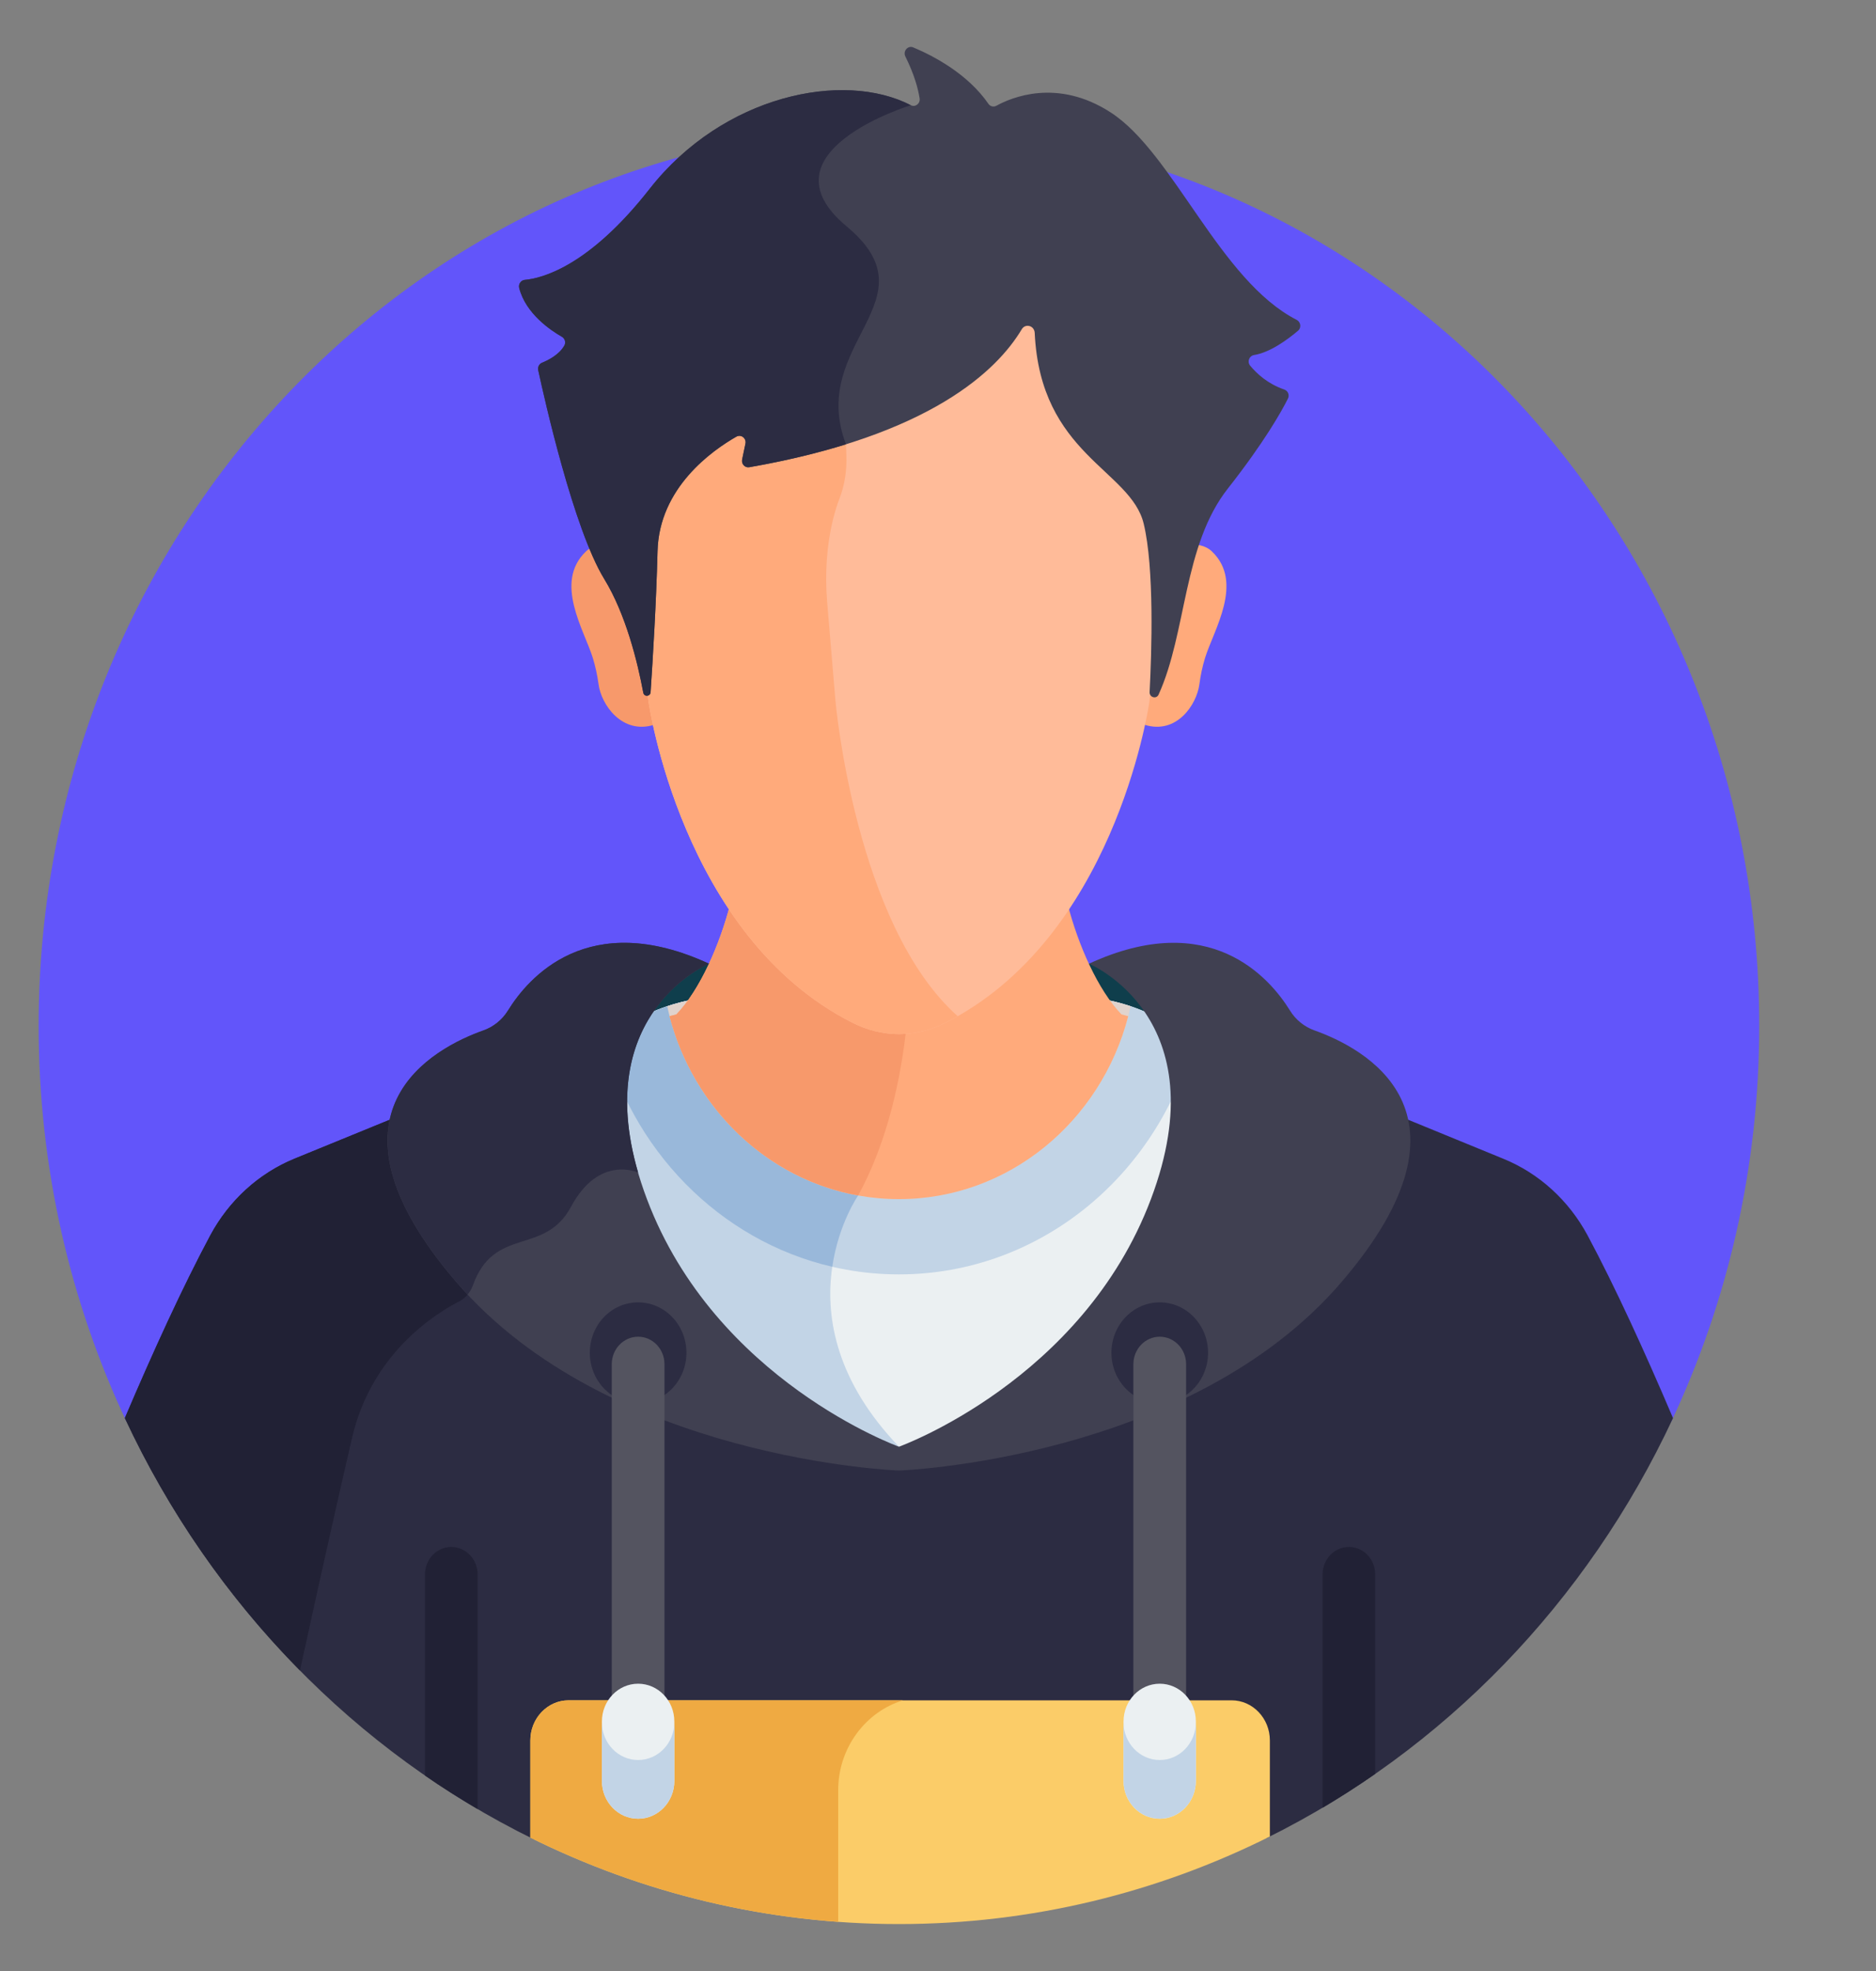 <svg width="20" height="21" viewBox="0 0 20 21" fill="none" xmlns="http://www.w3.org/2000/svg">
<rect x="0" y="0" width="20" height="21" fill="#808080" stroke="none"/>
<g clip-path="url(#clip0_533_1146)">
<path d="M17.817 15.148C18.417 13.876 18.755 12.444 18.755 10.93C18.755 5.644 14.649 1.359 9.583 1.359C4.518 1.359 0.412 5.644 0.412 10.93C0.412 12.444 0.749 13.876 1.349 15.148H17.817Z" fill="#6255FA"/>
<path d="M6.781 10.268H7.559V10.864H6.781V10.268Z" fill="#0F3E4C"/>
<path d="M11.608 10.268H12.386V10.864H11.608V10.268Z" fill="#0F3E4C"/>
<path d="M6.905 10.803C6.495 11.449 6.654 12.238 6.863 12.79C7.591 14.72 9.552 15.444 9.572 15.451L9.584 15.456L9.596 15.451C9.616 15.444 11.577 14.72 12.305 12.79C12.513 12.238 12.672 11.449 12.262 10.804L12.256 10.801C11.988 10.678 11.698 10.615 11.405 10.615C10.192 10.615 8.977 10.615 7.761 10.615C7.469 10.615 7.179 10.678 6.91 10.801L6.905 10.803Z" fill="#EBF0F2"/>
<path d="M6.91 10.801L6.905 10.803C6.495 11.449 6.654 12.238 6.863 12.79C7.591 14.72 9.552 15.444 9.572 15.451L9.584 15.456L9.596 15.451C9.597 15.451 9.603 15.449 9.612 15.445C9.603 15.435 9.594 15.425 9.584 15.414C8.247 14.02 9.149 12.737 9.149 12.737L8.229 10.615C8.073 10.615 7.917 10.615 7.761 10.615C7.468 10.615 7.179 10.678 6.91 10.801Z" fill="#C2D4E6"/>
<path d="M16.925 13.162C16.725 12.79 16.408 12.501 16.027 12.346L14.97 11.913C15.084 12.383 14.851 12.96 14.277 13.631C13.443 14.605 12.212 15.096 11.326 15.337C10.364 15.599 9.59 15.629 9.585 15.629C9.577 15.629 8.805 15.599 7.843 15.338C6.957 15.097 5.725 14.605 4.89 13.631C4.316 12.96 4.083 12.383 4.197 11.913L3.14 12.345C2.759 12.501 2.442 12.79 2.242 13.162C1.948 13.711 1.632 14.402 1.331 15.109C2.248 17.077 3.791 18.667 5.691 19.597V18.62C5.691 18.386 5.875 18.194 6.1 18.194H13.092C13.317 18.194 13.501 18.386 13.501 18.62V19.585C15.389 18.653 16.923 17.068 17.836 15.109C17.535 14.402 17.219 13.711 16.925 13.162Z" fill="#2C2C42"/>
<path d="M4.891 13.868C4.938 13.844 4.979 13.807 5.008 13.762C4.968 13.719 4.929 13.675 4.89 13.631C4.316 12.96 4.083 12.383 4.197 11.913L3.14 12.345C2.759 12.501 2.442 12.79 2.242 13.162C1.948 13.711 1.632 14.402 1.331 15.109C1.801 16.117 2.435 17.026 3.198 17.798C3.352 17.093 3.59 16.018 3.754 15.316C3.961 14.431 4.622 14.007 4.891 13.868Z" fill="#212135"/>
<path d="M9.583 20.5C11 20.5 12.341 20.165 13.538 19.567V18.543C13.538 18.308 13.355 18.116 13.13 18.116H6.062C5.837 18.116 5.654 18.308 5.654 18.543V19.579C6.845 20.17 8.177 20.5 9.583 20.5Z" fill="#FBCC68"/>
<path d="M8.936 19.073C8.936 18.621 9.23 18.236 9.628 18.116H6.062C5.837 18.116 5.654 18.308 5.654 18.543V19.579C6.66 20.078 7.768 20.391 8.936 20.476L8.936 19.073Z" fill="#EFAA42"/>
<path d="M12.746 11.004L12.311 10.826L12.256 10.801C11.988 10.678 11.698 10.615 11.405 10.615C10.192 10.615 8.977 10.615 7.761 10.615C7.468 10.615 7.179 10.678 6.91 10.801L6.856 10.826L6.421 11.004C6.775 12.483 8.056 13.578 9.583 13.578C11.11 13.578 12.392 12.483 12.746 11.004Z" fill="#C2D4E6"/>
<path d="M7.138 10.748C7.162 10.742 7.186 10.736 7.211 10.73C7.226 10.714 7.242 10.697 7.257 10.679C7.139 10.709 7.022 10.75 6.91 10.801L6.856 10.826L6.421 11.004C6.718 12.246 7.67 13.218 8.873 13.497C8.941 13.034 9.149 12.737 9.149 12.737L9.112 12.652C8.157 12.464 7.39 11.717 7.138 10.748Z" fill="#99B8DA"/>
<path d="M12.054 10.721C11.845 10.651 11.626 10.615 11.405 10.615C10.192 10.615 8.977 10.615 7.761 10.615C7.541 10.615 7.322 10.651 7.113 10.721C7.37 11.898 8.378 12.776 9.583 12.776C10.789 12.776 11.797 11.898 12.054 10.721Z" fill="#E0D3CD"/>
<path d="M11.382 9.633C11.066 10.099 10.643 10.534 10.08 10.819C9.926 10.896 9.758 10.939 9.587 10.939C9.586 10.939 9.585 10.939 9.584 10.939C9.583 10.939 9.582 10.939 9.581 10.939C9.41 10.939 9.241 10.896 9.087 10.818C8.523 10.533 8.1 10.098 7.785 9.632C7.672 10.07 7.462 10.546 7.211 10.808C7.186 10.814 7.162 10.82 7.138 10.827C7.431 11.95 8.414 12.776 9.583 12.776C10.752 12.776 11.736 11.95 12.028 10.827C12.004 10.82 11.98 10.814 11.956 10.808C11.705 10.547 11.495 10.071 11.382 9.633Z" fill="#FFAA7B"/>
<path d="M9.664 10.936C9.639 10.938 9.613 10.939 9.587 10.939C9.586 10.939 9.585 10.939 9.584 10.939C9.583 10.939 9.582 10.939 9.581 10.939C9.41 10.939 9.241 10.896 9.087 10.818C8.523 10.533 8.1 10.098 7.785 9.632C7.672 10.07 7.462 10.546 7.211 10.808C7.186 10.814 7.162 10.82 7.138 10.827C7.394 11.808 8.176 12.562 9.149 12.737C9.465 12.159 9.605 11.485 9.664 10.936Z" fill="#F7996B"/>
<path d="M12.92 5.875C12.783 5.743 12.508 5.81 12.389 5.89C12.415 6.059 12.416 6.232 12.394 6.403L12.216 7.469C12.216 7.555 12.207 7.639 12.202 7.722C12.544 7.829 12.758 7.509 12.787 7.289C12.799 7.195 12.819 7.101 12.847 7.01C12.938 6.714 13.266 6.205 12.92 5.875Z" fill="#FFAA7B"/>
<path d="M6.247 5.875C6.385 5.743 6.66 5.81 6.778 5.89C6.752 6.059 6.751 6.232 6.773 6.403L6.951 7.469C6.951 7.555 6.97 7.639 6.974 7.722C6.633 7.829 6.409 7.509 6.381 7.289C6.368 7.195 6.348 7.101 6.32 7.01C6.229 6.714 5.901 6.205 6.247 5.875Z" fill="#F7996B"/>
<path d="M12.305 5.561C12.273 5.475 12.233 5.388 12.183 5.306C12.098 5.167 12.061 5.003 12.072 4.839C12.105 4.368 12.087 3.446 11.494 3.167C10.991 2.931 10.372 3.067 9.978 3.204C9.722 3.293 9.445 3.293 9.189 3.204C8.795 3.068 8.177 2.931 7.673 3.167C7.078 3.446 7.062 4.373 7.095 4.843C7.107 5.006 7.068 5.168 6.984 5.306C6.938 5.382 6.9 5.463 6.87 5.542C6.765 5.818 6.736 6.119 6.774 6.412L6.913 7.469C6.913 7.469 7.26 9.973 9.087 10.896C9.241 10.974 9.41 11.017 9.581 11.018H9.584H9.587C9.758 11.017 9.926 10.975 10.08 10.897C11.859 9.999 12.235 7.603 12.254 7.475C12.254 7.473 12.254 7.471 12.254 7.469L12.394 6.403C12.431 6.119 12.403 5.829 12.305 5.561Z" fill="#FFBB99"/>
<path d="M8.907 7.469L8.818 6.412C8.794 6.118 8.812 5.818 8.879 5.542C8.898 5.463 8.922 5.382 8.952 5.306C9.005 5.168 9.03 5.006 9.023 4.843C9.003 4.407 9.011 3.581 9.313 3.239C9.271 3.23 9.23 3.218 9.189 3.204C8.795 3.068 8.177 2.931 7.673 3.167C7.078 3.446 7.062 4.373 7.095 4.843C7.107 5.006 7.068 5.168 6.984 5.306C6.938 5.382 6.9 5.463 6.87 5.542C6.765 5.818 6.736 6.118 6.774 6.412L6.913 7.469C6.913 7.469 7.26 9.973 9.087 10.896C9.241 10.974 9.41 11.017 9.581 11.018H9.584H9.587C9.758 11.017 9.926 10.975 10.08 10.897C10.124 10.875 10.167 10.851 10.21 10.827C9.117 9.854 8.907 7.469 8.907 7.469Z" fill="#FFAA7B"/>
<path d="M13.368 3.783C13.542 3.756 13.733 3.613 13.838 3.524C13.876 3.492 13.868 3.431 13.824 3.408C13.003 2.989 12.509 1.629 11.841 1.198C11.27 0.828 10.777 1.041 10.622 1.127C10.593 1.143 10.557 1.134 10.538 1.107C10.317 0.786 9.951 0.595 9.736 0.505C9.679 0.481 9.624 0.544 9.652 0.602C9.747 0.791 9.788 0.946 9.804 1.048C9.813 1.103 9.758 1.146 9.71 1.121C8.989 0.749 7.708 1.014 6.926 2.012C6.276 2.842 5.775 2.966 5.594 2.982C5.553 2.986 5.525 3.027 5.535 3.068C5.605 3.344 5.876 3.523 5.99 3.588C6.022 3.606 6.035 3.648 6.017 3.681C5.963 3.778 5.847 3.837 5.778 3.865C5.748 3.877 5.731 3.911 5.738 3.944C5.804 4.249 6.114 5.633 6.442 6.169C6.671 6.543 6.796 7.049 6.858 7.38C6.867 7.427 6.933 7.422 6.936 7.375C6.96 7.013 6.996 6.425 7.01 5.873C7.027 5.196 7.593 4.799 7.851 4.652C7.901 4.624 7.96 4.67 7.947 4.728L7.912 4.895C7.902 4.943 7.941 4.986 7.988 4.978C9.923 4.64 10.633 3.943 10.893 3.508C10.911 3.477 10.946 3.464 10.979 3.475C11.009 3.485 11.029 3.513 11.031 3.546C11.091 4.845 12.054 5.004 12.193 5.58C12.307 6.053 12.278 6.95 12.256 7.374C12.253 7.431 12.329 7.452 12.352 7.4C12.654 6.734 12.611 5.812 13.091 5.204C13.48 4.709 13.662 4.384 13.731 4.246C13.75 4.208 13.73 4.163 13.691 4.15C13.516 4.09 13.398 3.981 13.328 3.896C13.294 3.855 13.317 3.792 13.368 3.783Z" fill="#404051"/>
<path d="M14.015 10.979C13.907 10.941 13.813 10.866 13.752 10.766C13.537 10.419 12.899 9.673 11.609 10.268C11.609 10.268 13 10.841 12.27 12.776C11.54 14.711 9.584 15.414 9.584 15.414V15.668C9.584 15.668 12.677 15.557 14.305 13.656C15.862 11.839 14.525 11.16 14.015 10.979Z" fill="#404051"/>
<path d="M5.153 10.979C5.261 10.941 5.354 10.866 5.416 10.766C5.63 10.419 6.269 9.673 7.559 10.268C7.559 10.268 6.167 10.841 6.897 12.776C7.627 14.711 9.584 15.414 9.584 15.414V15.668C9.584 15.668 6.491 15.557 4.862 13.656C3.305 11.839 4.642 11.16 5.153 10.979Z" fill="#404051"/>
<path d="M4.985 13.793C5.009 13.765 5.028 13.732 5.041 13.696C5.27 13.057 5.804 13.385 6.088 12.857C6.387 12.299 6.803 12.493 6.803 12.493C6.305 10.784 7.559 10.268 7.559 10.268C6.269 9.673 5.63 10.419 5.416 10.766C5.354 10.866 5.261 10.941 5.153 10.979C4.642 11.16 3.305 11.839 4.862 13.656C4.902 13.703 4.943 13.748 4.985 13.793Z" fill="#2C2C42"/>
<path d="M14.1 16.775V19.261C14.291 19.147 14.479 19.027 14.661 18.9V16.775C14.661 16.613 14.536 16.482 14.381 16.482C14.226 16.482 14.1 16.613 14.1 16.775Z" fill="#212135"/>
<path d="M5.092 16.775C5.092 16.613 4.966 16.482 4.811 16.482C4.656 16.482 4.531 16.613 4.531 16.775V18.918C4.713 19.044 4.901 19.163 5.092 19.275V16.775Z" fill="#212135"/>
<path d="M12.364 14.95C12.648 14.95 12.879 14.71 12.879 14.413C12.879 14.116 12.648 13.876 12.364 13.876C12.079 13.876 11.849 14.116 11.849 14.413C11.849 14.71 12.079 14.95 12.364 14.95Z" fill="#2C2C42"/>
<path d="M6.803 14.95C7.087 14.95 7.318 14.71 7.318 14.413C7.318 14.116 7.087 13.876 6.803 13.876C6.518 13.876 6.288 14.116 6.288 14.413C6.288 14.71 6.518 14.95 6.803 14.95Z" fill="#2C2C42"/>
<path d="M12.364 14.242C12.209 14.242 12.083 14.373 12.083 14.535V18.82C12.083 18.981 12.209 19.113 12.364 19.113C12.519 19.113 12.645 18.981 12.645 18.82V14.535C12.645 14.373 12.519 14.242 12.364 14.242Z" fill="#545460"/>
<path d="M12.364 17.939C12.151 17.939 11.978 18.119 11.978 18.341V18.975C11.978 19.198 12.151 19.378 12.364 19.378C12.576 19.378 12.749 19.198 12.749 18.975V18.341C12.749 18.119 12.576 17.939 12.364 17.939Z" fill="#EBF0F2"/>
<path d="M6.803 14.242C6.648 14.242 6.522 14.373 6.522 14.535V18.82C6.522 18.981 6.648 19.113 6.803 19.113C6.958 19.113 7.084 18.981 7.084 18.82V14.535C7.084 14.373 6.958 14.242 6.803 14.242Z" fill="#545460"/>
<path d="M6.803 17.939C6.59 17.939 6.417 18.119 6.417 18.341V18.975C6.417 19.198 6.59 19.378 6.803 19.378C7.016 19.378 7.189 19.198 7.189 18.975V18.341C7.189 18.119 7.016 17.939 6.803 17.939Z" fill="#EBF0F2"/>
<path d="M12.364 18.752C12.151 18.752 11.978 18.572 11.978 18.35V18.975C11.978 19.197 12.151 19.377 12.364 19.377C12.577 19.377 12.749 19.197 12.749 18.975V18.35C12.749 18.572 12.576 18.752 12.364 18.752Z" fill="#C2D4E6"/>
<path d="M6.803 18.752C6.59 18.752 6.417 18.572 6.417 18.35V18.975C6.417 19.197 6.59 19.377 6.803 19.377C7.016 19.377 7.189 19.197 7.189 18.975V18.35C7.189 18.572 7.016 18.752 6.803 18.752Z" fill="#C2D4E6"/>
<path d="M9.026 2.412C8.074 1.62 9.71 1.121 9.71 1.121C8.989 0.749 7.708 1.014 6.926 2.012C6.276 2.842 5.775 2.966 5.594 2.982C5.553 2.986 5.525 3.027 5.535 3.068C5.605 3.344 5.876 3.523 5.99 3.588C6.022 3.606 6.035 3.648 6.017 3.68C5.963 3.778 5.847 3.837 5.778 3.865C5.748 3.877 5.731 3.911 5.738 3.944C5.804 4.249 6.114 5.633 6.442 6.169C6.671 6.543 6.796 7.048 6.858 7.38C6.867 7.427 6.933 7.422 6.936 7.375C6.96 7.013 6.996 6.425 7.01 5.873C7.026 5.196 7.593 4.799 7.851 4.652C7.901 4.624 7.96 4.67 7.947 4.728L7.912 4.895C7.902 4.943 7.941 4.986 7.988 4.978C8.38 4.91 8.721 4.826 9.019 4.734C8.606 3.651 9.978 3.204 9.026 2.412Z" fill="#2C2C42"/>
</g>
<defs>
<clipPath id="clip0_533_1146">
<rect width="19.167" height="20" fill="white" transform="translate(0 0.5)"/>
</clipPath>
</defs>
</svg>

